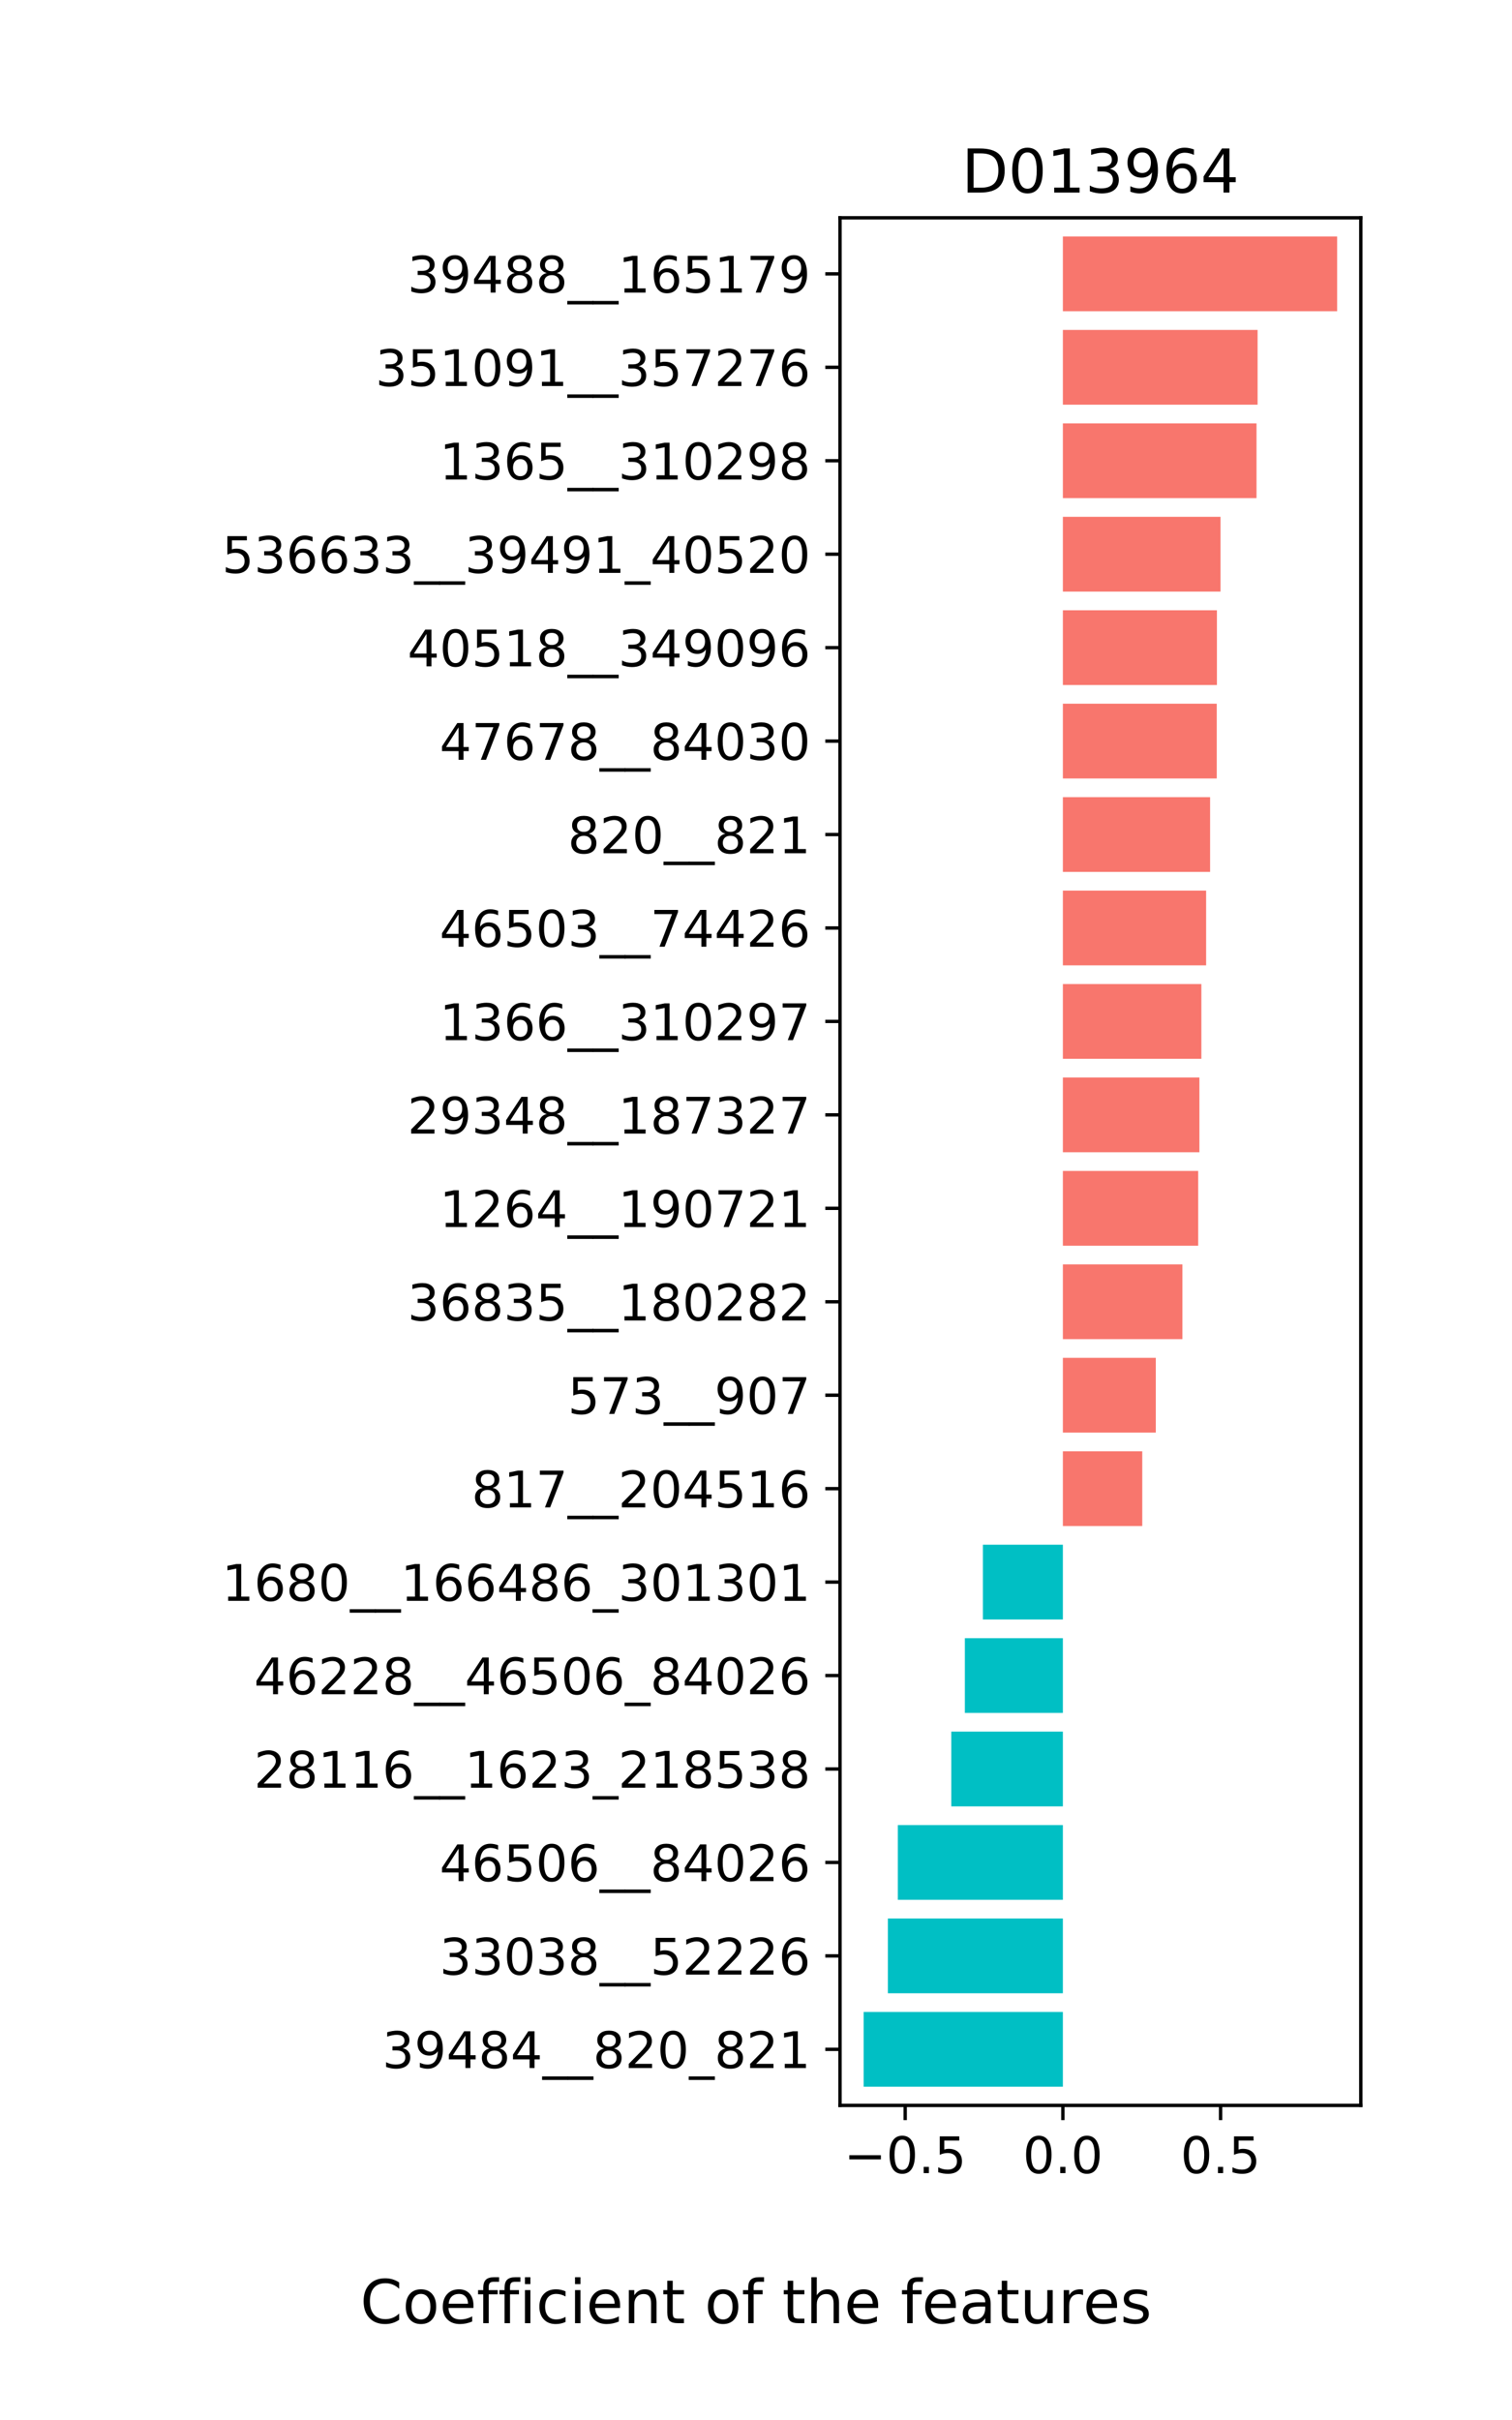 <?xml version="1.0" encoding="utf-8" standalone="no"?>
<!DOCTYPE svg PUBLIC "-//W3C//DTD SVG 1.1//EN"
  "http://www.w3.org/Graphics/SVG/1.1/DTD/svg11.dtd">
<!-- Created with matplotlib (https://matplotlib.org/) -->
<svg height="576pt" version="1.1" viewBox="0 0 360 576" width="360pt" xmlns="http://www.w3.org/2000/svg" xmlns:xlink="http://www.w3.org/1999/xlink">
 <defs>
  <style type="text/css">
*{stroke-linecap:butt;stroke-linejoin:round;}
  </style>
 </defs>
 <g id="figure_1">
  <g id="patch_1">
   <path d="M 0 576 
L 360 576 
L 360 0 
L 0 0 
z
" style="fill:#ffffff;"/>
  </g>
  <g id="axes_1">
   <g id="patch_2">
    <path d="M 200 501.12 
L 324 501.12 
L 324 51.84 
L 200 51.84 
z
" style="fill:#ffffff;"/>
   </g>
   <g id="patch_3">
    <path clip-path="url(#pae96fbde73)" d="M 253.066 496.672 
L 205.636 496.672 
L 205.636 478.878 
L 253.066 478.878 
z
" style="fill:#00bfc4;"/>
   </g>
   <g id="patch_4">
    <path clip-path="url(#pae96fbde73)" d="M 253.066 474.43 
L 211.402 474.43 
L 211.402 456.637 
L 253.066 456.637 
z
" style="fill:#00bfc4;"/>
   </g>
   <g id="patch_5">
    <path clip-path="url(#pae96fbde73)" d="M 253.066 452.189 
L 213.77 452.189 
L 213.77 434.395 
L 253.066 434.395 
z
" style="fill:#00bfc4;"/>
   </g>
   <g id="patch_6">
    <path clip-path="url(#pae96fbde73)" d="M 253.066 429.947 
L 226.494 429.947 
L 226.494 412.154 
L 253.066 412.154 
z
" style="fill:#00bfc4;"/>
   </g>
   <g id="patch_7">
    <path clip-path="url(#pae96fbde73)" d="M 253.066 407.705 
L 229.729 407.705 
L 229.729 389.912 
L 253.066 389.912 
z
" style="fill:#00bfc4;"/>
   </g>
   <g id="patch_8">
    <path clip-path="url(#pae96fbde73)" d="M 253.066 385.464 
L 234.028 385.464 
L 234.028 367.67 
L 253.066 367.67 
z
" style="fill:#00bfc4;"/>
   </g>
   <g id="patch_9">
    <path clip-path="url(#pae96fbde73)" d="M 253.066 363.222 
L 271.966 363.222 
L 271.966 345.429 
L 253.066 345.429 
z
" style="fill:#f8766d;"/>
   </g>
   <g id="patch_10">
    <path clip-path="url(#pae96fbde73)" d="M 253.066 340.981 
L 275.19 340.981 
L 275.19 323.187 
L 253.066 323.187 
z
" style="fill:#f8766d;"/>
   </g>
   <g id="patch_11">
    <path clip-path="url(#pae96fbde73)" d="M 253.066 318.739 
L 281.523 318.739 
L 281.523 300.946 
L 253.066 300.946 
z
" style="fill:#f8766d;"/>
   </g>
   <g id="patch_12">
    <path clip-path="url(#pae96fbde73)" d="M 253.066 296.497 
L 285.284 296.497 
L 285.284 278.704 
L 253.066 278.704 
z
" style="fill:#f8766d;"/>
   </g>
   <g id="patch_13">
    <path clip-path="url(#pae96fbde73)" d="M 253.066 274.256 
L 285.572 274.256 
L 285.572 256.463 
L 253.066 256.463 
z
" style="fill:#f8766d;"/>
   </g>
   <g id="patch_14">
    <path clip-path="url(#pae96fbde73)" d="M 253.066 252.014 
L 286.044 252.014 
L 286.044 234.221 
L 253.066 234.221 
z
" style="fill:#f8766d;"/>
   </g>
   <g id="patch_15">
    <path clip-path="url(#pae96fbde73)" d="M 253.066 229.773 
L 287.175 229.773 
L 287.175 211.979 
L 253.066 211.979 
z
" style="fill:#f8766d;"/>
   </g>
   <g id="patch_16">
    <path clip-path="url(#pae96fbde73)" d="M 253.066 207.531 
L 288.117 207.531 
L 288.117 189.738 
L 253.066 189.738 
z
" style="fill:#f8766d;"/>
   </g>
   <g id="patch_17">
    <path clip-path="url(#pae96fbde73)" d="M 253.066 185.29 
L 289.701 185.29 
L 289.701 167.496 
L 253.066 167.496 
z
" style="fill:#f8766d;"/>
   </g>
   <g id="patch_18">
    <path clip-path="url(#pae96fbde73)" d="M 253.066 163.048 
L 289.741 163.048 
L 289.741 145.255 
L 253.066 145.255 
z
" style="fill:#f8766d;"/>
   </g>
   <g id="patch_19">
    <path clip-path="url(#pae96fbde73)" d="M 253.066 140.806 
L 290.592 140.806 
L 290.592 123.013 
L 253.066 123.013 
z
" style="fill:#f8766d;"/>
   </g>
   <g id="patch_20">
    <path clip-path="url(#pae96fbde73)" d="M 253.066 118.565 
L 299.17 118.565 
L 299.17 100.771 
L 253.066 100.771 
z
" style="fill:#f8766d;"/>
   </g>
   <g id="patch_21">
    <path clip-path="url(#pae96fbde73)" d="M 253.066 96.323 
L 299.427 96.323 
L 299.427 78.53 
L 253.066 78.53 
z
" style="fill:#f8766d;"/>
   </g>
   <g id="patch_22">
    <path clip-path="url(#pae96fbde73)" d="M 253.066 74.082 
L 318.364 74.082 
L 318.364 56.288 
L 253.066 56.288 
z
" style="fill:#f8766d;"/>
   </g>
   <g id="matplotlib.axis_1">
    <g id="xtick_1">
     <g id="line2d_1">
      <defs>
       <path d="M 0 0 
L 0 3.5 
" id="m2587d9639f" style="stroke:#000000;stroke-width:0.8;"/>
      </defs>
      <g>
       <use style="stroke:#000000;stroke-width:0.8;" x="215.52" xlink:href="#m2587d9639f" y="501.12"/>
      </g>
     </g>
     <g id="text_1">
      <!-- −0.5 -->
      <defs>
       <path d="M 10.594 35.5 
L 73.188 35.5 
L 73.188 27.203 
L 10.594 27.203 
z
" id="DejaVuSans-8722"/>
       <path d="M 31.781 66.406 
Q 24.172 66.406 20.328 58.906 
Q 16.5 51.422 16.5 36.375 
Q 16.5 21.391 20.328 13.891 
Q 24.172 6.391 31.781 6.391 
Q 39.453 6.391 43.281 13.891 
Q 47.125 21.391 47.125 36.375 
Q 47.125 51.422 43.281 58.906 
Q 39.453 66.406 31.781 66.406 
z
M 31.781 74.219 
Q 44.047 74.219 50.516 64.516 
Q 56.984 54.828 56.984 36.375 
Q 56.984 17.969 50.516 8.266 
Q 44.047 -1.422 31.781 -1.422 
Q 19.531 -1.422 13.062 8.266 
Q 6.594 17.969 6.594 36.375 
Q 6.594 54.828 13.062 64.516 
Q 19.531 74.219 31.781 74.219 
z
" id="DejaVuSans-48"/>
       <path d="M 10.688 12.406 
L 21 12.406 
L 21 0 
L 10.688 0 
z
" id="DejaVuSans-46"/>
       <path d="M 10.797 72.906 
L 49.516 72.906 
L 49.516 64.594 
L 19.828 64.594 
L 19.828 46.734 
Q 21.969 47.469 24.109 47.828 
Q 26.266 48.188 28.422 48.188 
Q 40.625 48.188 47.75 41.5 
Q 54.891 34.812 54.891 23.391 
Q 54.891 11.625 47.562 5.094 
Q 40.234 -1.422 26.906 -1.422 
Q 22.312 -1.422 17.547 -0.641 
Q 12.797 0.141 7.719 1.703 
L 7.719 11.625 
Q 12.109 9.234 16.797 8.062 
Q 21.484 6.891 26.703 6.891 
Q 35.156 6.891 40.078 11.328 
Q 45.016 15.766 45.016 23.391 
Q 45.016 31 40.078 35.438 
Q 35.156 39.891 26.703 39.891 
Q 22.75 39.891 18.812 39.016 
Q 14.891 38.141 10.797 36.281 
z
" id="DejaVuSans-53"/>
      </defs>
      <g transform="translate(200.951 517.238)scale(0.12 -0.12)">
       <use xlink:href="#DejaVuSans-8722"/>
       <use x="83.789" xlink:href="#DejaVuSans-48"/>
       <use x="147.412" xlink:href="#DejaVuSans-46"/>
       <use x="179.199" xlink:href="#DejaVuSans-53"/>
      </g>
     </g>
    </g>
    <g id="xtick_2">
     <g id="line2d_2">
      <g>
       <use style="stroke:#000000;stroke-width:0.8;" x="253.066" xlink:href="#m2587d9639f" y="501.12"/>
      </g>
     </g>
     <g id="text_2">
      <!-- 0.0 -->
      <g transform="translate(243.524 517.238)scale(0.12 -0.12)">
       <use xlink:href="#DejaVuSans-48"/>
       <use x="63.623" xlink:href="#DejaVuSans-46"/>
       <use x="95.41" xlink:href="#DejaVuSans-48"/>
      </g>
     </g>
    </g>
    <g id="xtick_3">
     <g id="line2d_3">
      <g>
       <use style="stroke:#000000;stroke-width:0.8;" x="290.611" xlink:href="#m2587d9639f" y="501.12"/>
      </g>
     </g>
     <g id="text_3">
      <!-- 0.5 -->
      <g transform="translate(281.069 517.238)scale(0.12 -0.12)">
       <use xlink:href="#DejaVuSans-48"/>
       <use x="63.623" xlink:href="#DejaVuSans-46"/>
       <use x="95.41" xlink:href="#DejaVuSans-53"/>
      </g>
     </g>
    </g>
   </g>
   <g id="matplotlib.axis_2">
    <g id="ytick_1">
     <g id="line2d_4">
      <defs>
       <path d="M 0 0 
L -3.5 0 
" id="m71782de02f" style="stroke:#000000;stroke-width:0.8;"/>
      </defs>
      <g>
       <use style="stroke:#000000;stroke-width:0.8;" x="200" xlink:href="#m71782de02f" y="487.775"/>
      </g>
     </g>
     <g id="text_4">
      <!-- 39484__820_821 -->
      <defs>
       <path d="M 40.578 39.312 
Q 47.656 37.797 51.625 33 
Q 55.609 28.219 55.609 21.188 
Q 55.609 10.406 48.188 4.484 
Q 40.766 -1.422 27.094 -1.422 
Q 22.516 -1.422 17.656 -0.516 
Q 12.797 0.391 7.625 2.203 
L 7.625 11.719 
Q 11.719 9.328 16.594 8.109 
Q 21.484 6.891 26.812 6.891 
Q 36.078 6.891 40.938 10.547 
Q 45.797 14.203 45.797 21.188 
Q 45.797 27.641 41.281 31.266 
Q 36.766 34.906 28.719 34.906 
L 20.219 34.906 
L 20.219 43.016 
L 29.109 43.016 
Q 36.375 43.016 40.234 45.922 
Q 44.094 48.828 44.094 54.297 
Q 44.094 59.906 40.109 62.906 
Q 36.141 65.922 28.719 65.922 
Q 24.656 65.922 20.016 65.031 
Q 15.375 64.156 9.812 62.312 
L 9.812 71.094 
Q 15.438 72.656 20.344 73.438 
Q 25.25 74.219 29.594 74.219 
Q 40.828 74.219 47.359 69.109 
Q 53.906 64.016 53.906 55.328 
Q 53.906 49.266 50.438 45.094 
Q 46.969 40.922 40.578 39.312 
z
" id="DejaVuSans-51"/>
       <path d="M 10.984 1.516 
L 10.984 10.5 
Q 14.703 8.734 18.5 7.812 
Q 22.312 6.891 25.984 6.891 
Q 35.75 6.891 40.891 13.453 
Q 46.047 20.016 46.781 33.406 
Q 43.953 29.203 39.594 26.953 
Q 35.25 24.703 29.984 24.703 
Q 19.047 24.703 12.672 31.312 
Q 6.297 37.938 6.297 49.422 
Q 6.297 60.641 12.938 67.422 
Q 19.578 74.219 30.609 74.219 
Q 43.266 74.219 49.922 64.516 
Q 56.594 54.828 56.594 36.375 
Q 56.594 19.141 48.406 8.859 
Q 40.234 -1.422 26.422 -1.422 
Q 22.703 -1.422 18.891 -0.688 
Q 15.094 0.047 10.984 1.516 
z
M 30.609 32.422 
Q 37.25 32.422 41.125 36.953 
Q 45.016 41.5 45.016 49.422 
Q 45.016 57.281 41.125 61.844 
Q 37.25 66.406 30.609 66.406 
Q 23.969 66.406 20.094 61.844 
Q 16.219 57.281 16.219 49.422 
Q 16.219 41.5 20.094 36.953 
Q 23.969 32.422 30.609 32.422 
z
" id="DejaVuSans-57"/>
       <path d="M 37.797 64.312 
L 12.891 25.391 
L 37.797 25.391 
z
M 35.203 72.906 
L 47.609 72.906 
L 47.609 25.391 
L 58.016 25.391 
L 58.016 17.188 
L 47.609 17.188 
L 47.609 0 
L 37.797 0 
L 37.797 17.188 
L 4.891 17.188 
L 4.891 26.703 
z
" id="DejaVuSans-52"/>
       <path d="M 31.781 34.625 
Q 24.75 34.625 20.719 30.859 
Q 16.703 27.094 16.703 20.516 
Q 16.703 13.922 20.719 10.156 
Q 24.75 6.391 31.781 6.391 
Q 38.812 6.391 42.859 10.172 
Q 46.922 13.969 46.922 20.516 
Q 46.922 27.094 42.891 30.859 
Q 38.875 34.625 31.781 34.625 
z
M 21.922 38.812 
Q 15.578 40.375 12.031 44.719 
Q 8.5 49.078 8.5 55.328 
Q 8.5 64.062 14.719 69.141 
Q 20.953 74.219 31.781 74.219 
Q 42.672 74.219 48.875 69.141 
Q 55.078 64.062 55.078 55.328 
Q 55.078 49.078 51.531 44.719 
Q 48 40.375 41.703 38.812 
Q 48.828 37.156 52.797 32.312 
Q 56.781 27.484 56.781 20.516 
Q 56.781 9.906 50.312 4.234 
Q 43.844 -1.422 31.781 -1.422 
Q 19.734 -1.422 13.25 4.234 
Q 6.781 9.906 6.781 20.516 
Q 6.781 27.484 10.781 32.312 
Q 14.797 37.156 21.922 38.812 
z
M 18.312 54.391 
Q 18.312 48.734 21.844 45.562 
Q 25.391 42.391 31.781 42.391 
Q 38.141 42.391 41.719 45.562 
Q 45.312 48.734 45.312 54.391 
Q 45.312 60.062 41.719 63.234 
Q 38.141 66.406 31.781 66.406 
Q 25.391 66.406 21.844 63.234 
Q 18.312 60.062 18.312 54.391 
z
" id="DejaVuSans-56"/>
       <path d="M 50.984 -16.609 
L 50.984 -23.578 
L -0.984 -23.578 
L -0.984 -16.609 
z
" id="DejaVuSans-95"/>
       <path d="M 19.188 8.297 
L 53.609 8.297 
L 53.609 0 
L 7.328 0 
L 7.328 8.297 
Q 12.938 14.109 22.625 23.891 
Q 32.328 33.688 34.812 36.531 
Q 39.547 41.844 41.422 45.531 
Q 43.312 49.219 43.312 52.781 
Q 43.312 58.594 39.234 62.25 
Q 35.156 65.922 28.609 65.922 
Q 23.969 65.922 18.812 64.312 
Q 13.672 62.703 7.812 59.422 
L 7.812 69.391 
Q 13.766 71.781 18.938 73 
Q 24.125 74.219 28.422 74.219 
Q 39.75 74.219 46.484 68.547 
Q 53.219 62.891 53.219 53.422 
Q 53.219 48.922 51.531 44.891 
Q 49.859 40.875 45.406 35.406 
Q 44.188 33.984 37.641 27.219 
Q 31.109 20.453 19.188 8.297 
z
" id="DejaVuSans-50"/>
       <path d="M 12.406 8.297 
L 28.516 8.297 
L 28.516 63.922 
L 10.984 60.406 
L 10.984 69.391 
L 28.422 72.906 
L 38.281 72.906 
L 38.281 8.297 
L 54.391 8.297 
L 54.391 0 
L 12.406 0 
z
" id="DejaVuSans-49"/>
      </defs>
      <g transform="translate(91.015 492.228)scale(0.12 -0.12)">
       <use xlink:href="#DejaVuSans-51"/>
       <use x="63.623" xlink:href="#DejaVuSans-57"/>
       <use x="127.246" xlink:href="#DejaVuSans-52"/>
       <use x="190.869" xlink:href="#DejaVuSans-56"/>
       <use x="254.492" xlink:href="#DejaVuSans-52"/>
       <use x="318.115" xlink:href="#DejaVuSans-95"/>
       <use x="368.115" xlink:href="#DejaVuSans-95"/>
       <use x="418.115" xlink:href="#DejaVuSans-56"/>
       <use x="481.738" xlink:href="#DejaVuSans-50"/>
       <use x="545.361" xlink:href="#DejaVuSans-48"/>
       <use x="608.984" xlink:href="#DejaVuSans-95"/>
       <use x="658.984" xlink:href="#DejaVuSans-56"/>
       <use x="722.607" xlink:href="#DejaVuSans-50"/>
       <use x="786.23" xlink:href="#DejaVuSans-49"/>
      </g>
     </g>
    </g>
    <g id="ytick_2">
     <g id="line2d_5">
      <g>
       <use style="stroke:#000000;stroke-width:0.8;" x="200" xlink:href="#m71782de02f" y="465.533"/>
      </g>
     </g>
     <g id="text_5">
      <!-- 33038__52226 -->
      <defs>
       <path d="M 33.016 40.375 
Q 26.375 40.375 22.484 35.828 
Q 18.609 31.297 18.609 23.391 
Q 18.609 15.531 22.484 10.953 
Q 26.375 6.391 33.016 6.391 
Q 39.656 6.391 43.531 10.953 
Q 47.406 15.531 47.406 23.391 
Q 47.406 31.297 43.531 35.828 
Q 39.656 40.375 33.016 40.375 
z
M 52.594 71.297 
L 52.594 62.312 
Q 48.875 64.062 45.094 64.984 
Q 41.312 65.922 37.594 65.922 
Q 27.828 65.922 22.672 59.328 
Q 17.531 52.734 16.797 39.406 
Q 19.672 43.656 24.016 45.922 
Q 28.375 48.188 33.594 48.188 
Q 44.578 48.188 50.953 41.516 
Q 57.328 34.859 57.328 23.391 
Q 57.328 12.156 50.688 5.359 
Q 44.047 -1.422 33.016 -1.422 
Q 20.359 -1.422 13.672 8.266 
Q 6.984 17.969 6.984 36.375 
Q 6.984 53.656 15.188 63.938 
Q 23.391 74.219 37.203 74.219 
Q 40.922 74.219 44.703 73.484 
Q 48.484 72.75 52.594 71.297 
z
" id="DejaVuSans-54"/>
      </defs>
      <g transform="translate(104.65 469.987)scale(0.12 -0.12)">
       <use xlink:href="#DejaVuSans-51"/>
       <use x="63.623" xlink:href="#DejaVuSans-51"/>
       <use x="127.246" xlink:href="#DejaVuSans-48"/>
       <use x="190.869" xlink:href="#DejaVuSans-51"/>
       <use x="254.492" xlink:href="#DejaVuSans-56"/>
       <use x="318.115" xlink:href="#DejaVuSans-95"/>
       <use x="368.115" xlink:href="#DejaVuSans-95"/>
       <use x="418.115" xlink:href="#DejaVuSans-53"/>
       <use x="481.738" xlink:href="#DejaVuSans-50"/>
       <use x="545.361" xlink:href="#DejaVuSans-50"/>
       <use x="608.984" xlink:href="#DejaVuSans-50"/>
       <use x="672.607" xlink:href="#DejaVuSans-54"/>
      </g>
     </g>
    </g>
    <g id="ytick_3">
     <g id="line2d_6">
      <g>
       <use style="stroke:#000000;stroke-width:0.8;" x="200" xlink:href="#m71782de02f" y="443.292"/>
      </g>
     </g>
     <g id="text_6">
      <!-- 46506__84026 -->
      <g transform="translate(104.65 447.745)scale(0.12 -0.12)">
       <use xlink:href="#DejaVuSans-52"/>
       <use x="63.623" xlink:href="#DejaVuSans-54"/>
       <use x="127.246" xlink:href="#DejaVuSans-53"/>
       <use x="190.869" xlink:href="#DejaVuSans-48"/>
       <use x="254.492" xlink:href="#DejaVuSans-54"/>
       <use x="318.115" xlink:href="#DejaVuSans-95"/>
       <use x="368.115" xlink:href="#DejaVuSans-95"/>
       <use x="418.115" xlink:href="#DejaVuSans-56"/>
       <use x="481.738" xlink:href="#DejaVuSans-52"/>
       <use x="545.361" xlink:href="#DejaVuSans-48"/>
       <use x="608.984" xlink:href="#DejaVuSans-50"/>
       <use x="672.607" xlink:href="#DejaVuSans-54"/>
      </g>
     </g>
    </g>
    <g id="ytick_4">
     <g id="line2d_7">
      <g>
       <use style="stroke:#000000;stroke-width:0.8;" x="200" xlink:href="#m71782de02f" y="421.05"/>
      </g>
     </g>
     <g id="text_7">
      <!-- 28116__1623_218538 -->
      <g transform="translate(60.475 425.503)scale(0.12 -0.12)">
       <use xlink:href="#DejaVuSans-50"/>
       <use x="63.623" xlink:href="#DejaVuSans-56"/>
       <use x="127.246" xlink:href="#DejaVuSans-49"/>
       <use x="190.869" xlink:href="#DejaVuSans-49"/>
       <use x="254.492" xlink:href="#DejaVuSans-54"/>
       <use x="318.115" xlink:href="#DejaVuSans-95"/>
       <use x="368.115" xlink:href="#DejaVuSans-95"/>
       <use x="418.115" xlink:href="#DejaVuSans-49"/>
       <use x="481.738" xlink:href="#DejaVuSans-54"/>
       <use x="545.361" xlink:href="#DejaVuSans-50"/>
       <use x="608.984" xlink:href="#DejaVuSans-51"/>
       <use x="672.607" xlink:href="#DejaVuSans-95"/>
       <use x="722.607" xlink:href="#DejaVuSans-50"/>
       <use x="786.23" xlink:href="#DejaVuSans-49"/>
       <use x="849.854" xlink:href="#DejaVuSans-56"/>
       <use x="913.477" xlink:href="#DejaVuSans-53"/>
       <use x="977.1" xlink:href="#DejaVuSans-51"/>
       <use x="1040.723" xlink:href="#DejaVuSans-56"/>
      </g>
     </g>
    </g>
    <g id="ytick_5">
     <g id="line2d_8">
      <g>
       <use style="stroke:#000000;stroke-width:0.8;" x="200" xlink:href="#m71782de02f" y="398.809"/>
      </g>
     </g>
     <g id="text_8">
      <!-- 46228__46506_84026 -->
      <g transform="translate(60.475 403.262)scale(0.12 -0.12)">
       <use xlink:href="#DejaVuSans-52"/>
       <use x="63.623" xlink:href="#DejaVuSans-54"/>
       <use x="127.246" xlink:href="#DejaVuSans-50"/>
       <use x="190.869" xlink:href="#DejaVuSans-50"/>
       <use x="254.492" xlink:href="#DejaVuSans-56"/>
       <use x="318.115" xlink:href="#DejaVuSans-95"/>
       <use x="368.115" xlink:href="#DejaVuSans-95"/>
       <use x="418.115" xlink:href="#DejaVuSans-52"/>
       <use x="481.738" xlink:href="#DejaVuSans-54"/>
       <use x="545.361" xlink:href="#DejaVuSans-53"/>
       <use x="608.984" xlink:href="#DejaVuSans-48"/>
       <use x="672.607" xlink:href="#DejaVuSans-54"/>
       <use x="736.23" xlink:href="#DejaVuSans-95"/>
       <use x="786.23" xlink:href="#DejaVuSans-56"/>
       <use x="849.854" xlink:href="#DejaVuSans-52"/>
       <use x="913.477" xlink:href="#DejaVuSans-48"/>
       <use x="977.1" xlink:href="#DejaVuSans-50"/>
       <use x="1040.723" xlink:href="#DejaVuSans-54"/>
      </g>
     </g>
    </g>
    <g id="ytick_6">
     <g id="line2d_9">
      <g>
       <use style="stroke:#000000;stroke-width:0.8;" x="200" xlink:href="#m71782de02f" y="376.567"/>
      </g>
     </g>
     <g id="text_9">
      <!-- 1680__166486_301301 -->
      <g transform="translate(52.84 381.02)scale(0.12 -0.12)">
       <use xlink:href="#DejaVuSans-49"/>
       <use x="63.623" xlink:href="#DejaVuSans-54"/>
       <use x="127.246" xlink:href="#DejaVuSans-56"/>
       <use x="190.869" xlink:href="#DejaVuSans-48"/>
       <use x="254.492" xlink:href="#DejaVuSans-95"/>
       <use x="304.492" xlink:href="#DejaVuSans-95"/>
       <use x="354.492" xlink:href="#DejaVuSans-49"/>
       <use x="418.115" xlink:href="#DejaVuSans-54"/>
       <use x="481.738" xlink:href="#DejaVuSans-54"/>
       <use x="545.361" xlink:href="#DejaVuSans-52"/>
       <use x="608.984" xlink:href="#DejaVuSans-56"/>
       <use x="672.607" xlink:href="#DejaVuSans-54"/>
       <use x="736.23" xlink:href="#DejaVuSans-95"/>
       <use x="786.23" xlink:href="#DejaVuSans-51"/>
       <use x="849.854" xlink:href="#DejaVuSans-48"/>
       <use x="913.477" xlink:href="#DejaVuSans-49"/>
       <use x="977.1" xlink:href="#DejaVuSans-51"/>
       <use x="1040.723" xlink:href="#DejaVuSans-48"/>
       <use x="1104.346" xlink:href="#DejaVuSans-49"/>
      </g>
     </g>
    </g>
    <g id="ytick_7">
     <g id="line2d_10">
      <g>
       <use style="stroke:#000000;stroke-width:0.8;" x="200" xlink:href="#m71782de02f" y="354.326"/>
      </g>
     </g>
     <g id="text_10">
      <!-- 817__204516 -->
      <defs>
       <path d="M 8.203 72.906 
L 55.078 72.906 
L 55.078 68.703 
L 28.609 0 
L 18.312 0 
L 43.219 64.594 
L 8.203 64.594 
z
" id="DejaVuSans-55"/>
      </defs>
      <g transform="translate(112.285 358.779)scale(0.12 -0.12)">
       <use xlink:href="#DejaVuSans-56"/>
       <use x="63.623" xlink:href="#DejaVuSans-49"/>
       <use x="127.246" xlink:href="#DejaVuSans-55"/>
       <use x="190.869" xlink:href="#DejaVuSans-95"/>
       <use x="240.869" xlink:href="#DejaVuSans-95"/>
       <use x="290.869" xlink:href="#DejaVuSans-50"/>
       <use x="354.492" xlink:href="#DejaVuSans-48"/>
       <use x="418.115" xlink:href="#DejaVuSans-52"/>
       <use x="481.738" xlink:href="#DejaVuSans-53"/>
       <use x="545.361" xlink:href="#DejaVuSans-49"/>
       <use x="608.984" xlink:href="#DejaVuSans-54"/>
      </g>
     </g>
    </g>
    <g id="ytick_8">
     <g id="line2d_11">
      <g>
       <use style="stroke:#000000;stroke-width:0.8;" x="200" xlink:href="#m71782de02f" y="332.084"/>
      </g>
     </g>
     <g id="text_11">
      <!-- 573__907 -->
      <g transform="translate(135.19 336.537)scale(0.12 -0.12)">
       <use xlink:href="#DejaVuSans-53"/>
       <use x="63.623" xlink:href="#DejaVuSans-55"/>
       <use x="127.246" xlink:href="#DejaVuSans-51"/>
       <use x="190.869" xlink:href="#DejaVuSans-95"/>
       <use x="240.869" xlink:href="#DejaVuSans-95"/>
       <use x="290.869" xlink:href="#DejaVuSans-57"/>
       <use x="354.492" xlink:href="#DejaVuSans-48"/>
       <use x="418.115" xlink:href="#DejaVuSans-55"/>
      </g>
     </g>
    </g>
    <g id="ytick_9">
     <g id="line2d_12">
      <g>
       <use style="stroke:#000000;stroke-width:0.8;" x="200" xlink:href="#m71782de02f" y="309.842"/>
      </g>
     </g>
     <g id="text_12">
      <!-- 36835__180282 -->
      <g transform="translate(97.015 314.296)scale(0.12 -0.12)">
       <use xlink:href="#DejaVuSans-51"/>
       <use x="63.623" xlink:href="#DejaVuSans-54"/>
       <use x="127.246" xlink:href="#DejaVuSans-56"/>
       <use x="190.869" xlink:href="#DejaVuSans-51"/>
       <use x="254.492" xlink:href="#DejaVuSans-53"/>
       <use x="318.115" xlink:href="#DejaVuSans-95"/>
       <use x="368.115" xlink:href="#DejaVuSans-95"/>
       <use x="418.115" xlink:href="#DejaVuSans-49"/>
       <use x="481.738" xlink:href="#DejaVuSans-56"/>
       <use x="545.361" xlink:href="#DejaVuSans-48"/>
       <use x="608.984" xlink:href="#DejaVuSans-50"/>
       <use x="672.607" xlink:href="#DejaVuSans-56"/>
       <use x="736.23" xlink:href="#DejaVuSans-50"/>
      </g>
     </g>
    </g>
    <g id="ytick_10">
     <g id="line2d_13">
      <g>
       <use style="stroke:#000000;stroke-width:0.8;" x="200" xlink:href="#m71782de02f" y="287.601"/>
      </g>
     </g>
     <g id="text_13">
      <!-- 1264__190721 -->
      <g transform="translate(104.65 292.054)scale(0.12 -0.12)">
       <use xlink:href="#DejaVuSans-49"/>
       <use x="63.623" xlink:href="#DejaVuSans-50"/>
       <use x="127.246" xlink:href="#DejaVuSans-54"/>
       <use x="190.869" xlink:href="#DejaVuSans-52"/>
       <use x="254.492" xlink:href="#DejaVuSans-95"/>
       <use x="304.492" xlink:href="#DejaVuSans-95"/>
       <use x="354.492" xlink:href="#DejaVuSans-49"/>
       <use x="418.115" xlink:href="#DejaVuSans-57"/>
       <use x="481.738" xlink:href="#DejaVuSans-48"/>
       <use x="545.361" xlink:href="#DejaVuSans-55"/>
       <use x="608.984" xlink:href="#DejaVuSans-50"/>
       <use x="672.607" xlink:href="#DejaVuSans-49"/>
      </g>
     </g>
    </g>
    <g id="ytick_11">
     <g id="line2d_14">
      <g>
       <use style="stroke:#000000;stroke-width:0.8;" x="200" xlink:href="#m71782de02f" y="265.359"/>
      </g>
     </g>
     <g id="text_14">
      <!-- 29348__187327 -->
      <g transform="translate(97.015 269.812)scale(0.12 -0.12)">
       <use xlink:href="#DejaVuSans-50"/>
       <use x="63.623" xlink:href="#DejaVuSans-57"/>
       <use x="127.246" xlink:href="#DejaVuSans-51"/>
       <use x="190.869" xlink:href="#DejaVuSans-52"/>
       <use x="254.492" xlink:href="#DejaVuSans-56"/>
       <use x="318.115" xlink:href="#DejaVuSans-95"/>
       <use x="368.115" xlink:href="#DejaVuSans-95"/>
       <use x="418.115" xlink:href="#DejaVuSans-49"/>
       <use x="481.738" xlink:href="#DejaVuSans-56"/>
       <use x="545.361" xlink:href="#DejaVuSans-55"/>
       <use x="608.984" xlink:href="#DejaVuSans-51"/>
       <use x="672.607" xlink:href="#DejaVuSans-50"/>
       <use x="736.23" xlink:href="#DejaVuSans-55"/>
      </g>
     </g>
    </g>
    <g id="ytick_12">
     <g id="line2d_15">
      <g>
       <use style="stroke:#000000;stroke-width:0.8;" x="200" xlink:href="#m71782de02f" y="243.118"/>
      </g>
     </g>
     <g id="text_15">
      <!-- 1366__310297 -->
      <g transform="translate(104.65 247.571)scale(0.12 -0.12)">
       <use xlink:href="#DejaVuSans-49"/>
       <use x="63.623" xlink:href="#DejaVuSans-51"/>
       <use x="127.246" xlink:href="#DejaVuSans-54"/>
       <use x="190.869" xlink:href="#DejaVuSans-54"/>
       <use x="254.492" xlink:href="#DejaVuSans-95"/>
       <use x="304.492" xlink:href="#DejaVuSans-95"/>
       <use x="354.492" xlink:href="#DejaVuSans-51"/>
       <use x="418.115" xlink:href="#DejaVuSans-49"/>
       <use x="481.738" xlink:href="#DejaVuSans-48"/>
       <use x="545.361" xlink:href="#DejaVuSans-50"/>
       <use x="608.984" xlink:href="#DejaVuSans-57"/>
       <use x="672.607" xlink:href="#DejaVuSans-55"/>
      </g>
     </g>
    </g>
    <g id="ytick_13">
     <g id="line2d_16">
      <g>
       <use style="stroke:#000000;stroke-width:0.8;" x="200" xlink:href="#m71782de02f" y="220.876"/>
      </g>
     </g>
     <g id="text_16">
      <!-- 46503__74426 -->
      <g transform="translate(104.65 225.329)scale(0.12 -0.12)">
       <use xlink:href="#DejaVuSans-52"/>
       <use x="63.623" xlink:href="#DejaVuSans-54"/>
       <use x="127.246" xlink:href="#DejaVuSans-53"/>
       <use x="190.869" xlink:href="#DejaVuSans-48"/>
       <use x="254.492" xlink:href="#DejaVuSans-51"/>
       <use x="318.115" xlink:href="#DejaVuSans-95"/>
       <use x="368.115" xlink:href="#DejaVuSans-95"/>
       <use x="418.115" xlink:href="#DejaVuSans-55"/>
       <use x="481.738" xlink:href="#DejaVuSans-52"/>
       <use x="545.361" xlink:href="#DejaVuSans-52"/>
       <use x="608.984" xlink:href="#DejaVuSans-50"/>
       <use x="672.607" xlink:href="#DejaVuSans-54"/>
      </g>
     </g>
    </g>
    <g id="ytick_14">
     <g id="line2d_17">
      <g>
       <use style="stroke:#000000;stroke-width:0.8;" x="200" xlink:href="#m71782de02f" y="198.634"/>
      </g>
     </g>
     <g id="text_17">
      <!-- 820__821 -->
      <g transform="translate(135.19 203.088)scale(0.12 -0.12)">
       <use xlink:href="#DejaVuSans-56"/>
       <use x="63.623" xlink:href="#DejaVuSans-50"/>
       <use x="127.246" xlink:href="#DejaVuSans-48"/>
       <use x="190.869" xlink:href="#DejaVuSans-95"/>
       <use x="240.869" xlink:href="#DejaVuSans-95"/>
       <use x="290.869" xlink:href="#DejaVuSans-56"/>
       <use x="354.492" xlink:href="#DejaVuSans-50"/>
       <use x="418.115" xlink:href="#DejaVuSans-49"/>
      </g>
     </g>
    </g>
    <g id="ytick_15">
     <g id="line2d_18">
      <g>
       <use style="stroke:#000000;stroke-width:0.8;" x="200" xlink:href="#m71782de02f" y="176.393"/>
      </g>
     </g>
     <g id="text_18">
      <!-- 47678__84030 -->
      <g transform="translate(104.65 180.846)scale(0.12 -0.12)">
       <use xlink:href="#DejaVuSans-52"/>
       <use x="63.623" xlink:href="#DejaVuSans-55"/>
       <use x="127.246" xlink:href="#DejaVuSans-54"/>
       <use x="190.869" xlink:href="#DejaVuSans-55"/>
       <use x="254.492" xlink:href="#DejaVuSans-56"/>
       <use x="318.115" xlink:href="#DejaVuSans-95"/>
       <use x="368.115" xlink:href="#DejaVuSans-95"/>
       <use x="418.115" xlink:href="#DejaVuSans-56"/>
       <use x="481.738" xlink:href="#DejaVuSans-52"/>
       <use x="545.361" xlink:href="#DejaVuSans-48"/>
       <use x="608.984" xlink:href="#DejaVuSans-51"/>
       <use x="672.607" xlink:href="#DejaVuSans-48"/>
      </g>
     </g>
    </g>
    <g id="ytick_16">
     <g id="line2d_19">
      <g>
       <use style="stroke:#000000;stroke-width:0.8;" x="200" xlink:href="#m71782de02f" y="154.151"/>
      </g>
     </g>
     <g id="text_19">
      <!-- 40518__349096 -->
      <g transform="translate(97.015 158.604)scale(0.12 -0.12)">
       <use xlink:href="#DejaVuSans-52"/>
       <use x="63.623" xlink:href="#DejaVuSans-48"/>
       <use x="127.246" xlink:href="#DejaVuSans-53"/>
       <use x="190.869" xlink:href="#DejaVuSans-49"/>
       <use x="254.492" xlink:href="#DejaVuSans-56"/>
       <use x="318.115" xlink:href="#DejaVuSans-95"/>
       <use x="368.115" xlink:href="#DejaVuSans-95"/>
       <use x="418.115" xlink:href="#DejaVuSans-51"/>
       <use x="481.738" xlink:href="#DejaVuSans-52"/>
       <use x="545.361" xlink:href="#DejaVuSans-57"/>
       <use x="608.984" xlink:href="#DejaVuSans-48"/>
       <use x="672.607" xlink:href="#DejaVuSans-57"/>
       <use x="736.23" xlink:href="#DejaVuSans-54"/>
      </g>
     </g>
    </g>
    <g id="ytick_17">
     <g id="line2d_20">
      <g>
       <use style="stroke:#000000;stroke-width:0.8;" x="200" xlink:href="#m71782de02f" y="131.91"/>
      </g>
     </g>
     <g id="text_20">
      <!-- 536633__39491_40520 -->
      <g transform="translate(52.84 136.363)scale(0.12 -0.12)">
       <use xlink:href="#DejaVuSans-53"/>
       <use x="63.623" xlink:href="#DejaVuSans-51"/>
       <use x="127.246" xlink:href="#DejaVuSans-54"/>
       <use x="190.869" xlink:href="#DejaVuSans-54"/>
       <use x="254.492" xlink:href="#DejaVuSans-51"/>
       <use x="318.115" xlink:href="#DejaVuSans-51"/>
       <use x="381.738" xlink:href="#DejaVuSans-95"/>
       <use x="431.738" xlink:href="#DejaVuSans-95"/>
       <use x="481.738" xlink:href="#DejaVuSans-51"/>
       <use x="545.361" xlink:href="#DejaVuSans-57"/>
       <use x="608.984" xlink:href="#DejaVuSans-52"/>
       <use x="672.607" xlink:href="#DejaVuSans-57"/>
       <use x="736.23" xlink:href="#DejaVuSans-49"/>
       <use x="799.854" xlink:href="#DejaVuSans-95"/>
       <use x="849.854" xlink:href="#DejaVuSans-52"/>
       <use x="913.477" xlink:href="#DejaVuSans-48"/>
       <use x="977.1" xlink:href="#DejaVuSans-53"/>
       <use x="1040.723" xlink:href="#DejaVuSans-50"/>
       <use x="1104.346" xlink:href="#DejaVuSans-48"/>
      </g>
     </g>
    </g>
    <g id="ytick_18">
     <g id="line2d_21">
      <g>
       <use style="stroke:#000000;stroke-width:0.8;" x="200" xlink:href="#m71782de02f" y="109.668"/>
      </g>
     </g>
     <g id="text_21">
      <!-- 1365__310298 -->
      <g transform="translate(104.65 114.121)scale(0.12 -0.12)">
       <use xlink:href="#DejaVuSans-49"/>
       <use x="63.623" xlink:href="#DejaVuSans-51"/>
       <use x="127.246" xlink:href="#DejaVuSans-54"/>
       <use x="190.869" xlink:href="#DejaVuSans-53"/>
       <use x="254.492" xlink:href="#DejaVuSans-95"/>
       <use x="304.492" xlink:href="#DejaVuSans-95"/>
       <use x="354.492" xlink:href="#DejaVuSans-51"/>
       <use x="418.115" xlink:href="#DejaVuSans-49"/>
       <use x="481.738" xlink:href="#DejaVuSans-48"/>
       <use x="545.361" xlink:href="#DejaVuSans-50"/>
       <use x="608.984" xlink:href="#DejaVuSans-57"/>
       <use x="672.607" xlink:href="#DejaVuSans-56"/>
      </g>
     </g>
    </g>
    <g id="ytick_19">
     <g id="line2d_22">
      <g>
       <use style="stroke:#000000;stroke-width:0.8;" x="200" xlink:href="#m71782de02f" y="87.427"/>
      </g>
     </g>
     <g id="text_22">
      <!-- 351091__357276 -->
      <g transform="translate(89.38 91.88)scale(0.12 -0.12)">
       <use xlink:href="#DejaVuSans-51"/>
       <use x="63.623" xlink:href="#DejaVuSans-53"/>
       <use x="127.246" xlink:href="#DejaVuSans-49"/>
       <use x="190.869" xlink:href="#DejaVuSans-48"/>
       <use x="254.492" xlink:href="#DejaVuSans-57"/>
       <use x="318.115" xlink:href="#DejaVuSans-49"/>
       <use x="381.738" xlink:href="#DejaVuSans-95"/>
       <use x="431.738" xlink:href="#DejaVuSans-95"/>
       <use x="481.738" xlink:href="#DejaVuSans-51"/>
       <use x="545.361" xlink:href="#DejaVuSans-53"/>
       <use x="608.984" xlink:href="#DejaVuSans-55"/>
       <use x="672.607" xlink:href="#DejaVuSans-50"/>
       <use x="736.23" xlink:href="#DejaVuSans-55"/>
       <use x="799.854" xlink:href="#DejaVuSans-54"/>
      </g>
     </g>
    </g>
    <g id="ytick_20">
     <g id="line2d_23">
      <g>
       <use style="stroke:#000000;stroke-width:0.8;" x="200" xlink:href="#m71782de02f" y="65.185"/>
      </g>
     </g>
     <g id="text_23">
      <!-- 39488__165179 -->
      <g transform="translate(97.015 69.638)scale(0.12 -0.12)">
       <use xlink:href="#DejaVuSans-51"/>
       <use x="63.623" xlink:href="#DejaVuSans-57"/>
       <use x="127.246" xlink:href="#DejaVuSans-52"/>
       <use x="190.869" xlink:href="#DejaVuSans-56"/>
       <use x="254.492" xlink:href="#DejaVuSans-56"/>
       <use x="318.115" xlink:href="#DejaVuSans-95"/>
       <use x="368.115" xlink:href="#DejaVuSans-95"/>
       <use x="418.115" xlink:href="#DejaVuSans-49"/>
       <use x="481.738" xlink:href="#DejaVuSans-54"/>
       <use x="545.361" xlink:href="#DejaVuSans-53"/>
       <use x="608.984" xlink:href="#DejaVuSans-49"/>
       <use x="672.607" xlink:href="#DejaVuSans-55"/>
       <use x="736.23" xlink:href="#DejaVuSans-57"/>
      </g>
     </g>
    </g>
   </g>
   <g id="patch_23">
    <path d="M 200 501.12 
L 200 51.84 
" style="fill:none;stroke:#000000;stroke-linecap:square;stroke-linejoin:miter;stroke-width:0.8;"/>
   </g>
   <g id="patch_24">
    <path d="M 324 501.12 
L 324 51.84 
" style="fill:none;stroke:#000000;stroke-linecap:square;stroke-linejoin:miter;stroke-width:0.8;"/>
   </g>
   <g id="patch_25">
    <path d="M 200 501.12 
L 324 501.12 
" style="fill:none;stroke:#000000;stroke-linecap:square;stroke-linejoin:miter;stroke-width:0.8;"/>
   </g>
   <g id="patch_26">
    <path d="M 200 51.84 
L 324 51.84 
" style="fill:none;stroke:#000000;stroke-linecap:square;stroke-linejoin:miter;stroke-width:0.8;"/>
   </g>
   <g id="text_24">
    <!-- D013964 -->
    <defs>
     <path d="M 19.672 64.797 
L 19.672 8.109 
L 31.594 8.109 
Q 46.688 8.109 53.688 14.938 
Q 60.688 21.781 60.688 36.531 
Q 60.688 51.172 53.688 57.984 
Q 46.688 64.797 31.594 64.797 
z
M 9.812 72.906 
L 30.078 72.906 
Q 51.266 72.906 61.172 64.094 
Q 71.094 55.281 71.094 36.531 
Q 71.094 17.672 61.125 8.828 
Q 51.172 0 30.078 0 
L 9.812 0 
z
" id="DejaVuSans-68"/>
    </defs>
    <g transform="translate(228.97 45.84)scale(0.144 -0.144)">
     <use xlink:href="#DejaVuSans-68"/>
     <use x="77.002" xlink:href="#DejaVuSans-48"/>
     <use x="140.625" xlink:href="#DejaVuSans-49"/>
     <use x="204.248" xlink:href="#DejaVuSans-51"/>
     <use x="267.871" xlink:href="#DejaVuSans-57"/>
     <use x="331.494" xlink:href="#DejaVuSans-54"/>
     <use x="395.117" xlink:href="#DejaVuSans-52"/>
    </g>
   </g>
  </g>
  <g id="text_25">
   <!-- Coefficient of the features -->
   <defs>
    <path d="M 64.406 67.281 
L 64.406 56.891 
Q 59.422 61.531 53.781 63.812 
Q 48.141 66.109 41.797 66.109 
Q 29.297 66.109 22.656 58.469 
Q 16.016 50.828 16.016 36.375 
Q 16.016 21.969 22.656 14.328 
Q 29.297 6.688 41.797 6.688 
Q 48.141 6.688 53.781 8.984 
Q 59.422 11.281 64.406 15.922 
L 64.406 5.609 
Q 59.234 2.094 53.438 0.328 
Q 47.656 -1.422 41.219 -1.422 
Q 24.656 -1.422 15.125 8.703 
Q 5.609 18.844 5.609 36.375 
Q 5.609 53.953 15.125 64.078 
Q 24.656 74.219 41.219 74.219 
Q 47.75 74.219 53.531 72.484 
Q 59.328 70.75 64.406 67.281 
z
" id="DejaVuSans-67"/>
    <path d="M 30.609 48.391 
Q 23.391 48.391 19.188 42.75 
Q 14.984 37.109 14.984 27.297 
Q 14.984 17.484 19.156 11.844 
Q 23.344 6.203 30.609 6.203 
Q 37.797 6.203 41.984 11.859 
Q 46.188 17.531 46.188 27.297 
Q 46.188 37.016 41.984 42.703 
Q 37.797 48.391 30.609 48.391 
z
M 30.609 56 
Q 42.328 56 49.016 48.375 
Q 55.719 40.766 55.719 27.297 
Q 55.719 13.875 49.016 6.219 
Q 42.328 -1.422 30.609 -1.422 
Q 18.844 -1.422 12.172 6.219 
Q 5.516 13.875 5.516 27.297 
Q 5.516 40.766 12.172 48.375 
Q 18.844 56 30.609 56 
z
" id="DejaVuSans-111"/>
    <path d="M 56.203 29.594 
L 56.203 25.203 
L 14.891 25.203 
Q 15.484 15.922 20.484 11.062 
Q 25.484 6.203 34.422 6.203 
Q 39.594 6.203 44.453 7.469 
Q 49.312 8.734 54.109 11.281 
L 54.109 2.781 
Q 49.266 0.734 44.188 -0.344 
Q 39.109 -1.422 33.891 -1.422 
Q 20.797 -1.422 13.156 6.188 
Q 5.516 13.812 5.516 26.812 
Q 5.516 40.234 12.766 48.109 
Q 20.016 56 32.328 56 
Q 43.359 56 49.781 48.891 
Q 56.203 41.797 56.203 29.594 
z
M 47.219 32.234 
Q 47.125 39.594 43.094 43.984 
Q 39.062 48.391 32.422 48.391 
Q 24.906 48.391 20.391 44.141 
Q 15.875 39.891 15.188 32.172 
z
" id="DejaVuSans-101"/>
    <path d="M 37.109 75.984 
L 37.109 68.5 
L 28.516 68.5 
Q 23.688 68.5 21.797 66.547 
Q 19.922 64.594 19.922 59.516 
L 19.922 54.688 
L 34.719 54.688 
L 34.719 47.703 
L 19.922 47.703 
L 19.922 0 
L 10.891 0 
L 10.891 47.703 
L 2.297 47.703 
L 2.297 54.688 
L 10.891 54.688 
L 10.891 58.5 
Q 10.891 67.625 15.141 71.797 
Q 19.391 75.984 28.609 75.984 
z
" id="DejaVuSans-102"/>
    <path d="M 9.422 54.688 
L 18.406 54.688 
L 18.406 0 
L 9.422 0 
z
M 9.422 75.984 
L 18.406 75.984 
L 18.406 64.594 
L 9.422 64.594 
z
" id="DejaVuSans-105"/>
    <path d="M 48.781 52.594 
L 48.781 44.188 
Q 44.969 46.297 41.141 47.344 
Q 37.312 48.391 33.406 48.391 
Q 24.656 48.391 19.812 42.844 
Q 14.984 37.312 14.984 27.297 
Q 14.984 17.281 19.812 11.734 
Q 24.656 6.203 33.406 6.203 
Q 37.312 6.203 41.141 7.25 
Q 44.969 8.297 48.781 10.406 
L 48.781 2.094 
Q 45.016 0.344 40.984 -0.531 
Q 36.969 -1.422 32.422 -1.422 
Q 20.062 -1.422 12.781 6.344 
Q 5.516 14.109 5.516 27.297 
Q 5.516 40.672 12.859 48.328 
Q 20.219 56 33.016 56 
Q 37.156 56 41.109 55.141 
Q 45.062 54.297 48.781 52.594 
z
" id="DejaVuSans-99"/>
    <path d="M 54.891 33.016 
L 54.891 0 
L 45.906 0 
L 45.906 32.719 
Q 45.906 40.484 42.875 44.328 
Q 39.844 48.188 33.797 48.188 
Q 26.516 48.188 22.312 43.547 
Q 18.109 38.922 18.109 30.906 
L 18.109 0 
L 9.078 0 
L 9.078 54.688 
L 18.109 54.688 
L 18.109 46.188 
Q 21.344 51.125 25.703 53.562 
Q 30.078 56 35.797 56 
Q 45.219 56 50.047 50.172 
Q 54.891 44.344 54.891 33.016 
z
" id="DejaVuSans-110"/>
    <path d="M 18.312 70.219 
L 18.312 54.688 
L 36.812 54.688 
L 36.812 47.703 
L 18.312 47.703 
L 18.312 18.016 
Q 18.312 11.328 20.141 9.422 
Q 21.969 7.516 27.594 7.516 
L 36.812 7.516 
L 36.812 0 
L 27.594 0 
Q 17.188 0 13.234 3.875 
Q 9.281 7.766 9.281 18.016 
L 9.281 47.703 
L 2.688 47.703 
L 2.688 54.688 
L 9.281 54.688 
L 9.281 70.219 
z
" id="DejaVuSans-116"/>
    <path id="DejaVuSans-32"/>
    <path d="M 54.891 33.016 
L 54.891 0 
L 45.906 0 
L 45.906 32.719 
Q 45.906 40.484 42.875 44.328 
Q 39.844 48.188 33.797 48.188 
Q 26.516 48.188 22.312 43.547 
Q 18.109 38.922 18.109 30.906 
L 18.109 0 
L 9.078 0 
L 9.078 75.984 
L 18.109 75.984 
L 18.109 46.188 
Q 21.344 51.125 25.703 53.562 
Q 30.078 56 35.797 56 
Q 45.219 56 50.047 50.172 
Q 54.891 44.344 54.891 33.016 
z
" id="DejaVuSans-104"/>
    <path d="M 34.281 27.484 
Q 23.391 27.484 19.188 25 
Q 14.984 22.516 14.984 16.5 
Q 14.984 11.719 18.141 8.906 
Q 21.297 6.109 26.703 6.109 
Q 34.188 6.109 38.703 11.406 
Q 43.219 16.703 43.219 25.484 
L 43.219 27.484 
z
M 52.203 31.203 
L 52.203 0 
L 43.219 0 
L 43.219 8.297 
Q 40.141 3.328 35.547 0.953 
Q 30.953 -1.422 24.312 -1.422 
Q 15.922 -1.422 10.953 3.297 
Q 6 8.016 6 15.922 
Q 6 25.141 12.172 29.828 
Q 18.359 34.516 30.609 34.516 
L 43.219 34.516 
L 43.219 35.406 
Q 43.219 41.609 39.141 45 
Q 35.062 48.391 27.688 48.391 
Q 23 48.391 18.547 47.266 
Q 14.109 46.141 10.016 43.891 
L 10.016 52.203 
Q 14.938 54.109 19.578 55.047 
Q 24.219 56 28.609 56 
Q 40.484 56 46.344 49.844 
Q 52.203 43.703 52.203 31.203 
z
" id="DejaVuSans-97"/>
    <path d="M 8.5 21.578 
L 8.5 54.688 
L 17.484 54.688 
L 17.484 21.922 
Q 17.484 14.156 20.5 10.266 
Q 23.531 6.391 29.594 6.391 
Q 36.859 6.391 41.078 11.031 
Q 45.312 15.672 45.312 23.688 
L 45.312 54.688 
L 54.297 54.688 
L 54.297 0 
L 45.312 0 
L 45.312 8.406 
Q 42.047 3.422 37.719 1 
Q 33.406 -1.422 27.688 -1.422 
Q 18.266 -1.422 13.375 4.438 
Q 8.5 10.297 8.5 21.578 
z
M 31.109 56 
z
" id="DejaVuSans-117"/>
    <path d="M 41.109 46.297 
Q 39.594 47.172 37.812 47.578 
Q 36.031 48 33.891 48 
Q 26.266 48 22.188 43.047 
Q 18.109 38.094 18.109 28.812 
L 18.109 0 
L 9.078 0 
L 9.078 54.688 
L 18.109 54.688 
L 18.109 46.188 
Q 20.953 51.172 25.484 53.578 
Q 30.031 56 36.531 56 
Q 37.453 56 38.578 55.875 
Q 39.703 55.766 41.062 55.516 
z
" id="DejaVuSans-114"/>
    <path d="M 44.281 53.078 
L 44.281 44.578 
Q 40.484 46.531 36.375 47.5 
Q 32.281 48.484 27.875 48.484 
Q 21.188 48.484 17.844 46.438 
Q 14.5 44.391 14.5 40.281 
Q 14.5 37.156 16.891 35.375 
Q 19.281 33.594 26.516 31.984 
L 29.594 31.297 
Q 39.156 29.25 43.188 25.516 
Q 47.219 21.781 47.219 15.094 
Q 47.219 7.469 41.188 3.016 
Q 35.156 -1.422 24.609 -1.422 
Q 20.219 -1.422 15.453 -0.562 
Q 10.688 0.297 5.422 2 
L 5.422 11.281 
Q 10.406 8.688 15.234 7.391 
Q 20.062 6.109 24.812 6.109 
Q 31.156 6.109 34.562 8.281 
Q 37.984 10.453 37.984 14.406 
Q 37.984 18.062 35.516 20.016 
Q 33.062 21.969 24.703 23.781 
L 21.578 24.516 
Q 13.234 26.266 9.516 29.906 
Q 5.812 33.547 5.812 39.891 
Q 5.812 47.609 11.281 51.797 
Q 16.75 56 26.812 56 
Q 31.781 56 36.172 55.266 
Q 40.578 54.547 44.281 53.078 
z
" id="DejaVuSans-115"/>
   </defs>
   <g transform="translate(85.77 552.96)scale(0.144 -0.144)">
    <use xlink:href="#DejaVuSans-67"/>
    <use x="69.824" xlink:href="#DejaVuSans-111"/>
    <use x="131.006" xlink:href="#DejaVuSans-101"/>
    <use x="192.529" xlink:href="#DejaVuSans-102"/>
    <use x="227.734" xlink:href="#DejaVuSans-102"/>
    <use x="262.939" xlink:href="#DejaVuSans-105"/>
    <use x="290.723" xlink:href="#DejaVuSans-99"/>
    <use x="345.703" xlink:href="#DejaVuSans-105"/>
    <use x="373.486" xlink:href="#DejaVuSans-101"/>
    <use x="435.01" xlink:href="#DejaVuSans-110"/>
    <use x="498.389" xlink:href="#DejaVuSans-116"/>
    <use x="537.598" xlink:href="#DejaVuSans-32"/>
    <use x="569.385" xlink:href="#DejaVuSans-111"/>
    <use x="630.566" xlink:href="#DejaVuSans-102"/>
    <use x="665.771" xlink:href="#DejaVuSans-32"/>
    <use x="697.559" xlink:href="#DejaVuSans-116"/>
    <use x="736.768" xlink:href="#DejaVuSans-104"/>
    <use x="800.146" xlink:href="#DejaVuSans-101"/>
    <use x="861.67" xlink:href="#DejaVuSans-32"/>
    <use x="893.457" xlink:href="#DejaVuSans-102"/>
    <use x="928.662" xlink:href="#DejaVuSans-101"/>
    <use x="990.186" xlink:href="#DejaVuSans-97"/>
    <use x="1051.465" xlink:href="#DejaVuSans-116"/>
    <use x="1090.674" xlink:href="#DejaVuSans-117"/>
    <use x="1154.053" xlink:href="#DejaVuSans-114"/>
    <use x="1195.135" xlink:href="#DejaVuSans-101"/>
    <use x="1256.658" xlink:href="#DejaVuSans-115"/>
   </g>
  </g>
 </g>
 <defs>
  <clipPath id="pae96fbde73">
   <rect height="449.28" width="124" x="200" y="51.84"/>
  </clipPath>
 </defs>
</svg>
